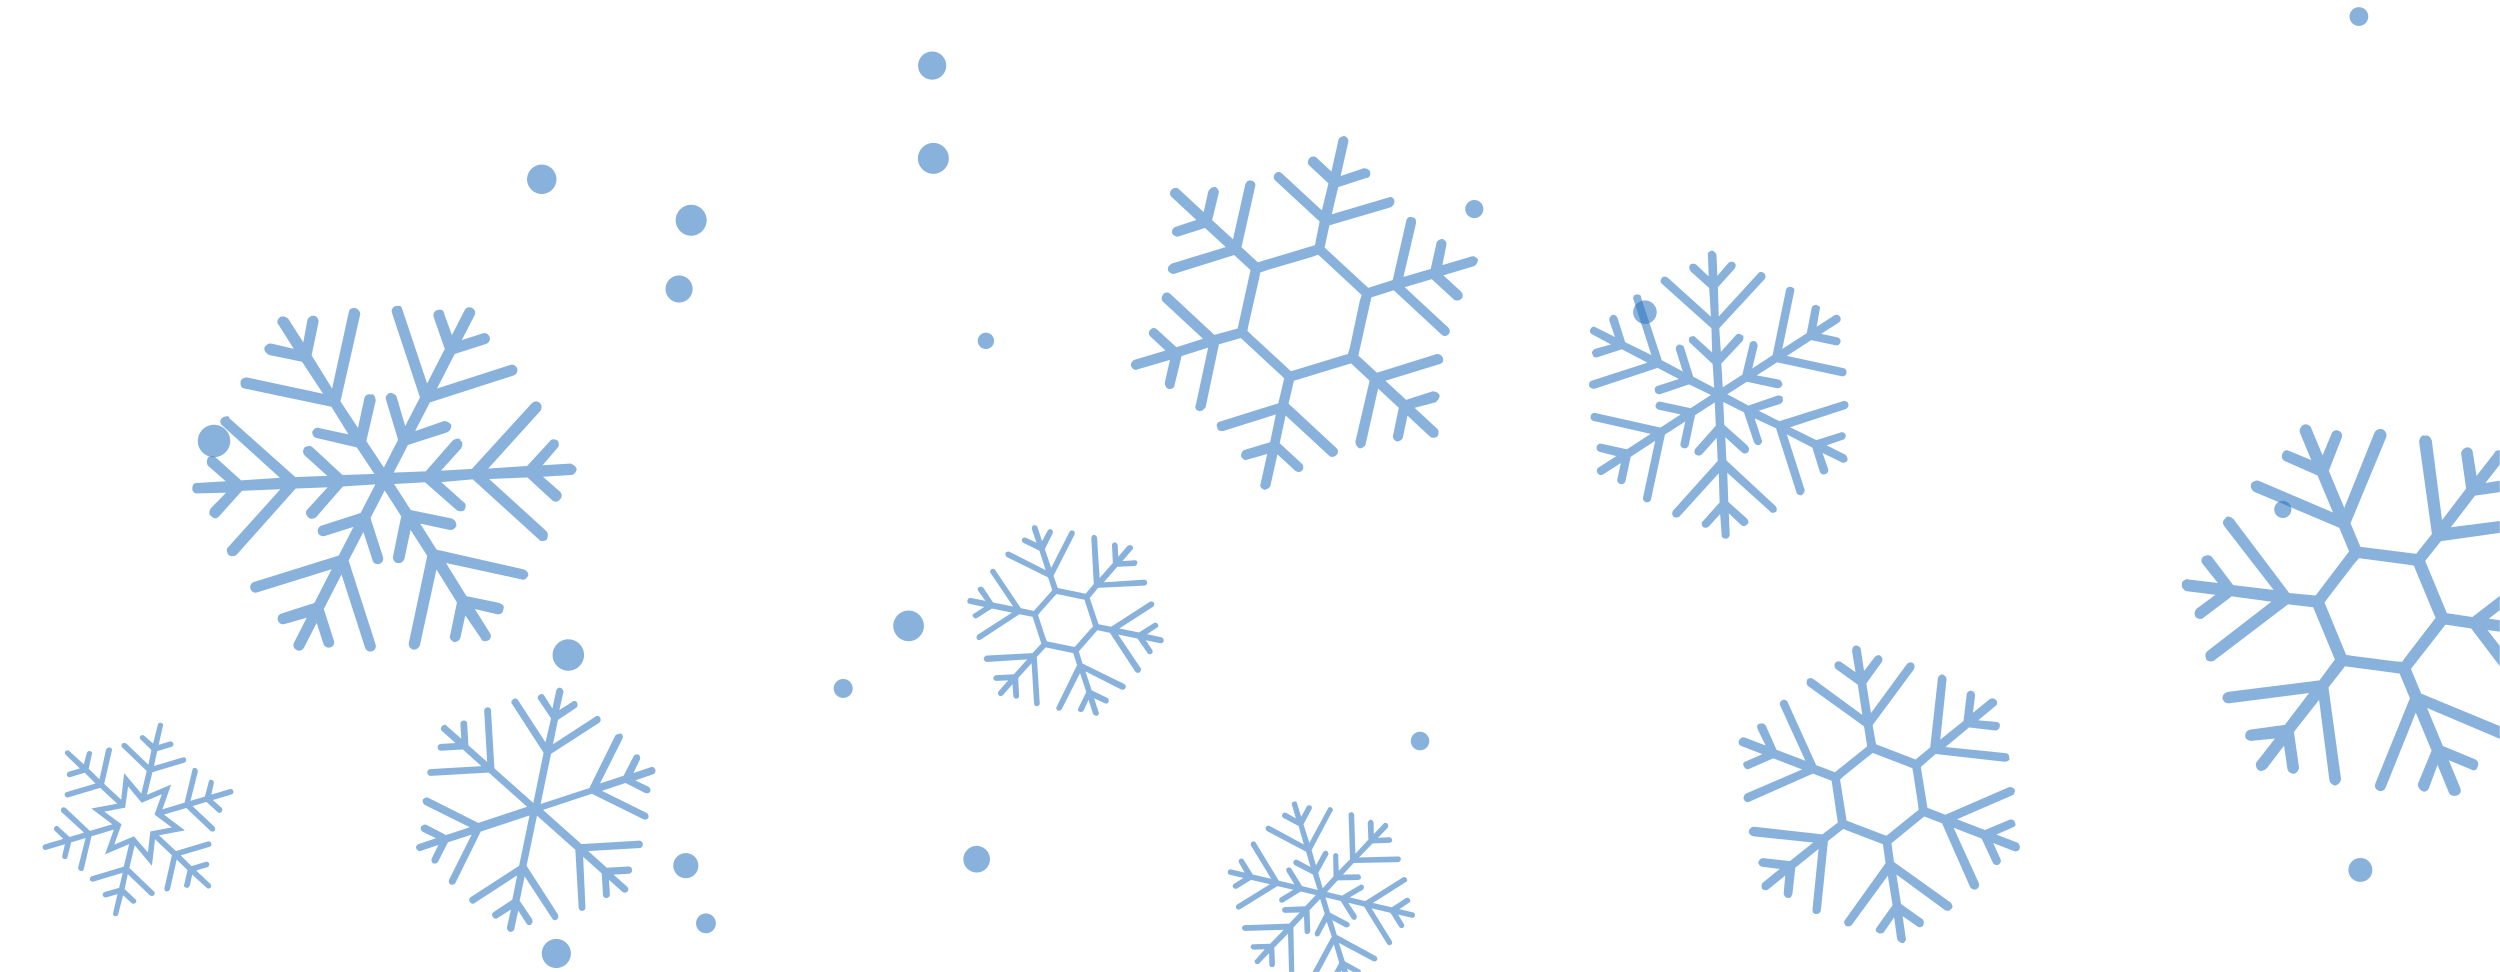 <svg xmlns="http://www.w3.org/2000/svg" version="1.1" xmlns:xlink="http://www.w3.org/1999/xlink" xmlns:svgjs="http://svgjs.dev/svgjs" width="1440" height="560" preserveAspectRatio="none" viewBox="0 0 1440 560"><g mask="url(&quot;#SvgjsMask1006&quot;)" fill="none"><circle r="5.72" cx="406.63" cy="531.85" filter="url(#SvgjsFilter1007)" fill="rgba(51, 121, 194, 0.58)"></circle><circle r="8.915" cx="537.615" cy="91.215" filter="url(#SvgjsFilter1007)" fill="rgba(51, 121, 194, 0.58)"></circle><circle r="5.225" cx="849.205" cy="120.415" filter="url(#SvgjsFilter1007)" fill="rgba(51, 121, 194, 0.58)"></circle><circle r="8.83" cx="523.34" cy="360.5" filter="url(#SvgjsFilter1007)" fill="rgba(51, 121, 194, 0.58)"></circle><circle r="5.415" cx="1358.725" cy="9.525" filter="url(#SvgjsFilter1007)" fill="rgba(51, 121, 194, 0.58)"></circle><circle r="6.805" cx="947.475" cy="179.815" filter="url(#SvgjsFilter1007)" fill="rgba(51, 121, 194, 0.58)"></circle><circle r="8.48" cx="312.05" cy="103.27" filter="url(#SvgjsFilter1007)" fill="rgba(51, 121, 194, 0.58)"></circle><circle r="9.33" cx="123.27" cy="254" filter="url(#SvgjsFilter1007)" fill="rgba(51, 121, 194, 0.58)"></circle><circle r="5.345" cx="817.945" cy="426.825" filter="url(#SvgjsFilter1007)" fill="rgba(51, 121, 194, 0.58)"></circle><circle r="4.72" cx="567.88" cy="196.32" filter="url(#SvgjsFilter1007)" fill="rgba(51, 121, 194, 0.58)"></circle><circle r="7.68" cx="562.56" cy="494.91" filter="url(#SvgjsFilter1007)" fill="rgba(51, 121, 194, 0.58)"></circle><circle r="6.91" cx="1359.57" cy="501.08" filter="url(#SvgjsFilter1007)" fill="rgba(51, 121, 194, 0.58)"></circle><circle r="7.245" cx="395.035" cy="498.615" filter="url(#SvgjsFilter1007)" fill="rgba(51, 121, 194, 0.58)"></circle><circle r="9.065" cx="327.355" cy="377.285" filter="url(#SvgjsFilter1007)" fill="rgba(51, 121, 194, 0.58)"></circle><circle r="5.475" cx="485.685" cy="396.545" filter="url(#SvgjsFilter1007)" fill="rgba(51, 121, 194, 0.58)"></circle><circle r="7.815" cx="391.145" cy="166.455" filter="url(#SvgjsFilter1007)" fill="rgba(51, 121, 194, 0.58)"></circle><circle r="8.925" cx="398.115" cy="126.865" filter="url(#SvgjsFilter1007)" fill="rgba(51, 121, 194, 0.58)"></circle><circle r="4.955" cx="1314.905" cy="293.415" filter="url(#SvgjsFilter1007)" fill="rgba(51, 121, 194, 0.58)"></circle><circle r="8.395" cx="320.445" cy="549.195" filter="url(#SvgjsFilter1007)" fill="rgba(51, 121, 194, 0.58)"></circle><circle r="8.13" cx="536.92" cy="37.78" filter="url(#SvgjsFilter1007)" fill="rgba(51, 121, 194, 0.58)"></circle><path d="M140.9 223.8L190.9 234.3 200.7 250.2 183.9 246.6C182.2 245.7 180.7 247.1 179.8 248.8 179.8 250.3 181 252.3 182.4 252.3L205.5 257.7 215.7 273 197.3 273.6 179.8 257.4C179.8 257.4 179.2 257.1 179.2 257.1 178 256.5 176.3 257.1 175.2 257.9 174.3 259.6 174.3 261.1 175.7 262.5L188.5 274.1 170.1 274.8 132.1 240.9C132.1 240.9 131.9 240 131.9 240 130.7 239.4 129 240 127.8 240.8 126.4 242.2 126.7 244.5 128.4 245.4L161.2 275.2 138.9 276.7 124.2 263.4C124.2 263.4 124.2 263.4 123.6 263.1 122.5 262.5 121 262.5 119.9 263.4 119 265.1 118.7 267.1 120.1 268.5L130 277.2 113.7 278.2C111.7 277.9 110.8 279.6 110.8 281 110.5 283 111.9 284.5 114.2 284.2L130.2 283.8 121.3 292.9C120.4 294.6 120.1 296.6 121.8 297.4 123.2 298.9 124.6 298.9 126.1 297.5L139.4 282.7 161.5 281.8 131.3 315.3C130.2 316.1 130.5 318.4 131.9 319.9 133 320.5 135 320.8 136.5 319.3L170.3 281.4 188.7 280.7 177.1 293.4C175.6 294.9 176.2 296.6 177.6 298 178.5 299.2 180.7 298.9 181.9 298.1L197.5 280.2 216.2 279 207.7 295.5 185.3 302.7C183.6 303.2 182.7 305 183.2 306.7 183.2 308.1 185.5 309.3 187.2 308.7L203.6 303.5 195.1 320 146.3 335.2C144.6 335.7 143.7 337.5 144.3 339.2 144.8 340.9 146.5 341.8 148.2 341.2L191 327.9 181.1 347.3 162.1 353.4C160.4 353.9 159.5 355.7 160.1 357.4 160.6 359.1 162.4 360 164.1 359.4L176.7 355.8 169.4 370.1C168.5 371.8 169.1 373.5 170.8 374.4 172.5 375.3 174.2 374.7 175.1 373L182.4 358.8 186.3 370.8C186.8 372.5 188.5 373.4 190.3 372.9S192.9 370.6 192.3 368.9L186.5 350.8 196.7 330.9 210.3 373.1C210.9 374.8 212.6 375.7 214.3 375.1 216 374.6 216.9 372.9 216.3 371.1L200.8 322.9 209.3 306.4 214.6 322.7C215.1 324.5 216.8 325.3 218.5 324.8 220.3 324.2 221.1 322.5 220.6 320.8L213.4 298.4 221.6 282.5 231.1 297.4 226.3 320.9C226.3 322.3 227.4 324.3 228.9 324.3 230.9 324.6 232 323.8 232.9 322.1L236.5 305.2 246.1 320.2 235.5 370.2C235.2 372.2 236.1 373.4 237.8 374.2 239.8 374.5 241.2 373.1 241.8 372L251.4 328 263.2 347 259.3 365.9C258.5 367.6 259.9 369 261.6 369.9 263 369.9 265 368.8 265.3 366.8L268 354.5 277.1 367.8C277.6 369.5 279.6 369.8 281.6 368.7 282.8 367.8 283.1 365.8 282.2 364.7L273.5 350.8 286.4 353.8C288.4 354.2 289.8 352.7 289.8 351.3 290.7 349.6 289.9 348.4 288.7 347.9 288.1 347.6 288.1 347.6 287.6 347.3L268.7 343.4 256.9 324.3 300.3 333.7C302 334.5 303.5 333.1 304.3 331.4 304.4 330 303.5 328.8 302.4 328.3 301.8 328 301.8 328 301.8 328L251.5 316.6 242 301.6 258.8 305.2C260.8 305.5 262 304.6 262.9 302.9 262.9 301.5 262.3 299.8 261.2 299.2 260.6 298.9 260.6 298.9 260 298.6L236.6 293.8 227 278.8 244.8 277.8 262.7 293.5C264.1 294.9 266.4 294.7 267.5 293.8 268.4 292.1 268.7 290.1 267 289.2L254.2 277.7 272.3 276.1 310.6 310.9C311.4 312 313.7 311.8 314.9 310.9 315.7 309.2 316 307.2 314.6 305.8L281.7 275.9 303.8 275 318 288.1C319.4 289.5 321.7 289.2 322.6 287.5 323.7 286.7 324 284.7 322.6 283.2L312.7 274.6 329 273.6C330.4 273.6 331.9 272.2 332.2 270.2 331.9 269.3 331.1 268.2 329.9 267.6 329.9 267.6 329.4 267.3 328.8 267L312.5 268 321.1 258C322.3 257.2 322 254.9 321.2 253.7 320.6 253.5 320.6 253.5 320.6 253.5 318.9 252.6 317.2 253.1 316.6 254.3L303.6 268.4 281.2 269.9 311.4 236.5C312.2 234.8 312.2 233.3 310.8 231.9 310.8 231.9 310.3 231.6 310.3 231.6 309.1 231 307.7 231 306.2 232.4L271.8 270.1 254 271.1 265.6 258.3C266.5 256.6 266.8 254.6 265.1 253.7 265.4 253.2 264.8 252.9 264.8 252.9 263.7 252.3 262 252.8 260.8 253.7L245.2 271.5 226.8 272.2 235 256.3 257.4 249.1C259.1 248.5 260.3 246.2 259.8 244.5 258.9 243.4 257.2 242.5 255.8 242.5L239.1 248.3 247.6 231.8 295.8 216.3C297.6 215.7 298.4 214 297.9 212.3 297.3 210.6 295.6 209.7 293.9 210.2L251.7 223.8 261.9 203.9 280 198.1C281.7 197.5 282.6 195.8 282 194.1S279.8 191.5 278.1 192L266 195.9 273.3 181.7C274.2 180 273.6 178.3 271.9 177.4 270.2 176.5 268.5 177.1 267.6 178.8L260.3 193 255.8 180.6C255.6 179.8 255.3 178.9 254.7 178.6 254.2 178.3 252.7 178.3 251.9 178.6 250.1 179.1 249.3 180.9 249.8 182.6L256.2 201 246 220.9 231.8 178.4C231.5 177.5 231.3 176.7 230.7 176.4 230.1 176.1 228.7 176.1 227.8 176.3 226.1 176.9 225.2 178.6 225.8 180.3L241.9 228.9 233.4 245.4 228.4 228.4C228.2 227.6 227 227 226.4 226.7 225.9 226.4 225.3 226.1 224.4 226.4 222.7 226.9 221.6 229.2 222.4 230.4L229.3 253.3 221.1 269.3 211 254 216.4 230.9C216.4 229.5 215.8 227.7 214.7 227.1 214.1 226.9 214.1 226.9 213.8 227.4 212.1 226.5 210.1 227.7 209.8 229.7L206.2 246.5 196.1 231.2 207.5 181C207.5 179.6 206.6 178.4 205.5 177.8 204.9 177.5 204.9 177.5 204.9 177.5 202.9 177.2 201.2 177.8 200.9 179.8L191.3 223.8 179.5 204.7 183.4 185.9C183.7 183.9 182.8 182.7 181.7 182.1 181.7 182.1 181.1 181.9 181.1 181.9 179.1 181.5 177.7 183 177.1 184.1L174.7 197.2 165.9 183.4C165.4 183.1 164.8 182.8 164.2 182.5 163.7 182.2 162.2 182.2 161.4 182.5 159.9 183.9 159 185.6 160.5 187.1L169.2 200.9 156.3 197.9C154.3 197.6 152.9 199 152.3 200.2 152 202.2 153.4 203.6 155.1 204.5L174 208.4 186.1 226.8 142.7 217.5C140.7 217.2 138.7 218.3 138.6 219.8 138.3 221.8 138.9 223.5 140.9 223.8Z" fill="rgba(51, 121, 194, 0.58)"></path><path d="M847.6 147.7L830.8 152.7 833.1 141.1C833.5 139.9 832.6 138.4 831 137.6 829.4 137.7 827.9 138.5 827.5 139.7L824.1 154.9 808.4 159.5 815.6 128.7C815.9 126.7 815.1 125.1 813.5 125.2 811.9 124.5 810.3 125.3 810 127.3L802.2 161.3 788.1 165.8 763 142.6 765.7 129.8 801.4 119.3C801.8 118.9 802.2 118.5 802.5 118.1 802.9 117.7 803.3 116.5 803.2 115.7 802.8 113.7 801.2 113 799.6 113.8L767.1 123.4 770.8 107.8 787.3 102.4C787.7 102.8 788.1 102.4 788.5 102 789.2 101.2 789.6 100 789.1 98.8 788.7 97.6 787.1 96.9 785.5 96.9L772.2 101.4 776.6 81.8C777 80.6 776.1 79.1 774.5 78.3 772.9 78.4 771.4 79.2 771 80.4L766.9 98.8 758.3 90.8C757.1 89.7 755.1 90.1 754.4 91 753.2 92.2 752.9 94.2 754.1 95.3L765.2 105.6 761.4 121.2 738.4 99.9C737.2 98.7 735.6 98.8 734.5 100 733.3 101.3 733.4 102.9 734.6 104L760.1 127.6 757.4 141.2 724.5 151.1 715.1 142.4 722.9 107.6C723.6 106 722.4 104.1 720.8 104.1 719.2 103.4 718 104.6 717.3 106.2L710.2 137.8 698.2 126.8 702 111.2C702.4 110 701.1 108 699.9 107.7S696.8 108.6 696 110.2L693.3 122.2 679 108.9C677.7 107.7 675.8 108.2 674.6 109.4 673.9 110.2 673.5 112.2 674.8 113.4L689.1 126.7 677 130.7C675.8 131.2 674.7 132.4 675.2 134.4 675.6 135.5 677.6 136.6 678.8 136.2L694.1 131.3 706 142.3 675 151.8C673.5 152.7 672.3 153.9 672.8 155.8 673.2 157 675.3 158.1 676.4 157.7L710.9 146.9 720.3 155.6 712.9 189.2 699.5 192.9 674.1 169.3C672.9 168.1 671.3 168.2 670.1 169.4 669 170.7 668.7 172.6 669.9 173.8L692.9 195.1 677.6 200 666.5 189.8C665.3 188.6 663.7 188.7 662.6 189.9 661.4 191.1 661.5 192.7 662.7 193.9L671.3 201.9 653.3 207.3C652.2 207.7 651 209.8 651.5 210.9 652.3 212.5 653.6 213.6 655.1 212.8L673.9 207.3 670.9 220.5C670.9 222.1 671.8 223.6 673 224 674.2 224.3 675.3 223.9 676.1 223.1 676.1 223.1 676.5 222.7 676.5 221.9L680.6 205.1 695.9 200.2 688.8 233.3C688 234.9 688.9 236.5 690.9 236.8 691.7 236.8 692.5 236.7 693.2 235.9 693.6 235.5 694 235.1 694.4 234.7L702.1 198.3 714.7 194.7 739.7 217.9 736.3 232.3 703 242.7C701 243.2 700.3 244.8 701.2 246.3 701.2 247.9 702.8 248.6 704.8 248.2L734.9 238.7 731.6 254.7 716.7 259.2C715.5 259.6 714.8 261.3 714.8 262.8 715.7 264.4 716.9 265.5 718.5 264.7L729.9 261.5 726.1 278.7C725.4 280.3 726.6 281.4 728.3 282.2 729 282.1 730.2 281.7 731 280.9 731 280.9 731.4 280.5 731.7 280L735.8 261.7 746.1 271.2C746.9 271.9 748.9 272.3 750 271 751.2 269.8 750.7 267.8 749.9 267.1L737.1 255.3 740.5 239.3 765.6 262.5C766.8 263.7 768.8 263.2 769.9 262S771 259.2 769.7 258L742.2 232.5 745.3 219.3 778.2 209.3 788.9 219.3 780.7 254.4C780.8 256 781.6 257.6 783.2 258.3 784 258.3 785.2 257.8 786 257 786.3 256.6 786.7 256.2 786.7 255.4L793.8 223.8 805.7 234.9 802.4 250.8C802 252 802.9 253.6 804.5 254.3 806.1 254.3 807.6 253.4 808 252.2L810.7 239.4 823.8 251.6C824.6 252.4 827 252.3 827.8 251.5 828.9 250.2 828.8 247.9 828 247.1L814.8 234.9 827 231.7C827.4 231.3 827.8 230.9 828.1 230.5 828.9 229.6 829.3 228.4 829.2 227.6 828.4 226.1 826.8 225.4 825.2 225.4L809.9 230.3 798 219.3 829 209.8C830.9 209.4 831.7 207.7 831.2 206.6 830.7 204.6 829.1 203.9 827.6 203.9L793.1 214.7 782.4 204.8 789.9 171.3 802.8 167.2 830.3 192.7C831.5 193.9 833.1 193.8 834.3 192.6 835.4 191.4 835.3 189.8 834.1 188.6L809.1 165.4 824.7 160.8 837.5 172.6C838.3 173.4 840.7 173.3 841.8 172.1 843 170.9 842.5 168.9 841.7 168.1L831.4 158.6 849.4 153.2C849.8 152.8 849.8 152.8 850.2 152.4 850.9 151.5 851.3 150.3 851.3 149.5 850.4 148 848.8 147.3 847.6 147.7ZM777.5 200.3L776.4 203.9 773.3 204.8 746.7 212.9 743.5 213.8 741.1 211.5 720.9 192.9 718.5 190.6 719.1 187.4 725.3 160.2 725.9 157 729.4 155.7 755.7 148 759.2 146.7 761.7 148.9 781.8 167.6 784.3 169.9 783.2 173.5 777.5 200.3Z" fill="rgba(51, 121, 194, 0.58)"></path><path d="M1275.7 380.2L1317.9 348.1 1332.4 349.8 1344.9 379.9 1336 391.9 1283.3 398.5C1282.7 398.7 1282.7 398.7 1282.1 399 1281 399.5 1280 400.5 1280.2 402.6 1280.9 404.3 1282 405.3 1284 405.1L1330 399.2 1316.1 417.5 1295.8 420.3C1295.8 420.3 1295.2 420.6 1295.2 420.6 1294.1 421.1 1293.1 422.1 1293.3 424.2 1293.2 425.6 1295.1 426.9 1297.1 426.7L1310.4 425.4 1300 438.7C1299 439.8 1299.2 441.8 1300.5 443.3S1304.2 443.9 1305.7 442.5L1315.6 429.5 1317.5 442.5C1317.6 444.5 1319.6 445.8 1321.6 445.7 1322.8 445.2 1324.3 443.9 1324.2 441.8L1321.3 421.6 1335.8 403.1 1341.7 449.1C1341.9 451.1 1343.8 452.4 1345.2 452.5 1347 451.8 1348.5 450.5 1348.4 448.4L1341.2 396 1350.7 383.8 1382.2 388 1388.1 402.2 1368.2 451.3C1367.5 453 1368.3 454.7 1370 455.4S1373.4 455.4 1374.1 453.7L1391.5 410.5 1400.6 432.4 1393 450.8C1392.3 452.4 1393 454.2 1394.9 455.5S1398.4 455.4 1399.1 453.8L1404 440.6 1410.6 456.6C1411.4 458.4 1413.6 458.8 1415.4 458.1 1417.2 457.4 1417.9 455.7 1417.1 453.9L1410.5 437.9 1423.1 443.1C1425 444.4 1426.7 443.7 1427.2 441.4 1427.9 439.7 1427.2 438 1425.5 437.3L1407.1 429.7 1398 407.8 1440.9 426C1442.6 426.7 1444.9 425.8 1445.6 424.1S1445.6 420.6 1443.9 419.9L1394.6 399.5 1388.7 385.3 1408.6 359.8 1423.4 362 1455.4 404.1C1456.7 405.6 1458.7 405.5 1460.5 404.8 1462 403.4 1461.9 401.4 1461.2 399.6L1432.8 362.9 1455.5 366 1467.8 382.3C1469.2 383.9 1471.2 383.7 1473 383 1473.9 381.9 1474.3 379.6 1473 378.1L1465.2 367.5 1481.9 369.6C1483.4 369.7 1484.9 368.3 1485.6 366.7 1485.4 364.6 1484.1 363.1 1482.7 363L1465.9 361 1476.9 352.3C1477.8 351.2 1478.2 348.9 1477.2 348 1476.4 346.2 1475 346.1 1473.2 346.8 1473.2 346.8 1472.6 347.1 1472.6 347.1L1456.3 359.4 1433.5 356.4 1470.3 328C1471.8 326.7 1472.5 325 1471.2 323.5 1469.8 321.9 1468.4 321.8 1467.2 322.3 1466.6 322.6 1466.6 322.6 1466.6 322.6L1424.1 355.4 1409.4 353.2 1396.9 323.1 1406 311.7 1459 304.2C1460.5 304.3 1461.7 302.4 1461.8 301 1461.7 299 1459.8 297.7 1457.8 297.8L1411.7 303.7 1425.6 285.5 1445.9 282.6C1448 282.5 1449.5 281.2 1448.7 279.4 1448.6 277.4 1446.7 276.1 1445.3 276L1431.6 278.2 1442 264.9C1442.7 263.2 1442.6 261.2 1441.3 259.6 1440.4 259.3 1439 259.2 1437.8 259.7 1437.2 259.9 1437.2 259.9 1436.9 260.8L1426.5 274.1 1424.3 260.4C1424.1 258.4 1422.5 257.7 1421 257.6 1420.4 257.9 1420.4 257.9 1419.8 258.1 1418.7 258.6 1417.7 259.7 1417.6 261.1L1420.5 281.4 1406.6 299.6 1400.7 253.6C1399.9 251.8 1398.6 250.3 1396.8 251 1396 250.7 1396 250.7 1395.4 250.9 1394.2 251.4 1393.5 253.1 1393.4 254.5L1400.8 307.6 1391.7 319 1359.6 315 1353.9 301.4 1374.4 252C1375.1 250.3 1374.1 248 1372.4 247.3S1368.4 247.6 1367.7 249.2L1350.3 292.5 1341.4 271.2 1348.8 252.2C1349.5 250.5 1348.8 248.8 1347.1 248.1 1345.4 247.4 1343.7 248.1 1343 249.8L1337.8 262.3 1331.2 246.4C1330.7 245.2 1328.7 243.9 1327 244.6 1325.2 245.4 1324.2 247.9 1324.7 249.1L1331.3 265 1318.7 259.8C1317.9 259.5 1317.1 259.1 1316.5 259.4 1315.3 259.9 1314.9 260.7 1314.6 261.5 1313.9 263.2 1314.6 265 1316.3 265.7L1334.9 273.9 1343.8 295.2 1300.9 276.9C1300 276.6 1299.4 276.8 1298.3 277.3 1297.7 277.6 1297.1 277.8 1296.7 278.6 1296 280.3 1297 282.7 1298.7 283.4L1347.4 304 1353.1 317.6 1333.8 343 1318.6 341.6 1286.4 298.9C1285.3 297.9 1283.6 297.2 1282.5 297.7 1281.9 298 1281.9 298 1282.1 298.5 1280.3 299.3 1279.9 301.5 1281.2 303.1L1309.6 339.8 1286.3 337 1273.9 320.6C1272.9 319.7 1271.4 319.6 1270.3 320.1 1270.3 320.1 1269.7 320.3 1269.7 320.3 1267.9 321.1 1267.4 323.3 1268.8 324.9L1277.5 335.8 1260.7 333.8C1259.8 333.4 1259.2 333.6 1258.7 333.9 1257.5 334.4 1256.5 335.5 1256.8 336.1 1256.3 338.3 1257.7 339.8 1259.3 340.5L1276.1 342.6 1265.5 350.4C1264 351.8 1263.5 354 1264.9 355.6 1265.9 356.5 1268.2 357 1269.1 355.9L1285.5 343.5 1308.3 346.6 1271.5 375C1270 376.3 1270.1 378.3 1270.9 380.1 1271.9 381 1274.2 381.5 1275.7 380.2ZM1349.9 373.7L1340.4 350.6 1338.9 347.1 1341.1 344.1 1356 324.7 1358.8 321.5 1362.5 322 1386.7 325.2 1390.4 325.8 1391.8 329.3 1401.4 352.4 1402.9 355.9 1400.6 358.9 1385.8 378.2 1383.6 381.2 1379.3 380.9 1355.1 377.8 1351.4 377.2 1349.9 373.7Z" fill="rgba(51, 121, 194, 0.58)"></path><path d="M354.2 424.1L339.5 453.9 311.4 463.1 317.4 434.2 345.3 416.2C345.3 416.2 345.6 415.9 345.6 415.9 346.1 415.3 346 414.1 345.7 413.3 345.1 412.2 343.6 412 342.8 412.9L318.5 428.7 321.4 414.7 332 407.6C332 407.6 332.3 407.3 332.3 407.3 332.8 406.7 332.8 405.5 332.4 404.7 331.8 403.6 330.4 403.4 329.6 404.3L322.2 409 324.5 398.7C324.7 397.8 323.8 396.4 322.9 396.2 321.7 395.7 320.7 396.9 320.4 397.7L318.2 408.1 313.5 400.7C312.9 399.6 311.5 399.4 310.7 400.3 309.6 400.9 309.4 402.4 310.3 403.2L317.4 413.8 314.2 427.6 298.4 403.3C297.7 402.2 296.3 402 295.5 402.9 294.4 403.5 294.2 404.9 295.1 405.7L313.1 433.6 307.2 462.5 284.8 442.6 282.8 409.3C282.8 408.1 281.9 407.3 280.8 407.4 279.6 407.5 278.8 408.4 278.9 409.5L280.6 438.9 269.8 429.3 269.1 416.8C269.1 415.7 268.2 414.9 267 415 265.9 415.1 265.1 415.9 265.2 417.1L265.7 425.5 257.3 418.1C256.7 417 255.3 417.4 254.5 418.3 253.7 419.2 253.7 420.3 254.6 421.1L262.4 428 253.9 428.5C252.8 428.6 252 429.4 252.1 430.6S253 432.5 254.2 432.4L266.6 431.7 277.3 441.3 248 443C246.8 443.1 246 444 246.1 445.1 246.2 446.2 247.1 447 248.2 446.9L281.5 445 303.6 464.7 275.5 474 246.6 459.5C245.5 459 244.4 459.6 243.6 460.5 243.1 461.7 243.7 462.8 244.6 463.6L270.6 476.5 256.9 481 245.6 475.1C244.4 474.6 243.3 475.3 242.5 476.2 242 477.3 242.6 478.4 243.2 479L251.1 482.8 241.1 486.2C240.3 486.5 239.2 487.7 239.8 488.8 240.5 489.9 241.4 490.7 242.4 490.1L252.5 486.7 248.7 494.5C248.2 495.7 248.8 496.8 249.4 497.3 250.2 497.5 251.4 497.5 251.9 496.9 251.9 496.9 252.2 496.6 252.2 496.6L258 485.2 271.7 480.7 258.7 506.7C258.2 507.9 258.8 508.9 259.4 509.5 260.3 509.7 261.4 509.6 262 509.1 262 509.1 262.2 508.8 262.2 508.8L276.9 479 305 469.7 299 498.7 271.2 516.7C270.1 517.4 269.9 518.8 270.8 519.6 271.4 520.7 272.8 520.9 273.6 520L297.9 504.2 295.1 518.2 284.4 525.3C283.3 526 283.1 527.4 284 528.2 284.6 529.3 286.1 529.5 286.9 528.6L294.3 523.9 292 534.2C291.8 535.1 292.7 536.5 293.6 536.7 294.4 536.9 295.3 536.6 295.8 536 296.1 535.7 296.3 535.4 296.3 534.8L298.5 524.5 303.2 531.9C303.8 533 305.3 533.2 306.1 532.3 306.1 532.3 306.3 532 306.3 532 306.9 531.4 306.8 530.3 306.5 529.4L299.3 518.8 302.2 504.8 318.1 529.1C318.7 530.2 320.1 530.4 320.9 529.5 320.9 529.5 321.2 529.2 321.2 529.2 321.7 528.6 321.7 527.4 321.3 526.6L303.3 498.7 309.3 469.8 331.4 489.5 333.3 522.8C333.4 523.9 334.2 524.7 335.4 524.7 336.5 524.6 337.3 523.7 337.2 522.6L335.9 493.5 346.6 503.1 347.3 515.5C347.4 516.6 348.3 517.4 349.4 517.3S351.3 516.4 351.3 515.3L350.8 506.8 358.5 513.7C359.4 514.5 360.6 514.4 361.4 513.5 362.2 512.6 362.1 511.5 361.2 510.7L353.4 503.8 361.9 503.3C362.5 503.3 363 503.2 363.6 502.6S364.1 501.5 364 500.9C364 499.8 363.1 499 362 499.1L349.5 499.8 338.8 490.2 368.1 488.5C368.7 488.5 369.3 488.4 369.8 487.8 370.1 487.5 370.3 486.7 370.3 486.1 370.2 485 369.3 484.2 368.2 484.2L334.9 486.2 312.8 466.5 340.9 457.2 370.6 471.9C371.5 472.2 372.6 472.1 373.1 471.5 373.1 471.5 373.4 471.2 373.4 471.2 373.9 470 373.3 468.9 372.7 468.4L346.7 455.5 360.3 451 371.7 456.8C372.6 457.1 373.7 457 374.2 456.4 374.2 456.4 374.5 456.1 374.5 456.1 375 455 374.4 453.9 373.8 453.3L365.9 449.5 375.9 446.1C376.2 445.8 376.7 445.8 377 445.5 377.5 444.9 377.8 444 377.4 443.2 376.8 442.1 375.9 441.3 374.8 441.9L364.8 445.3 368.6 437.5C369.1 436.3 368.5 435.2 367.9 434.7 366.7 434.2 365.6 434.8 365.1 435.4L359.2 446.8 345.6 451.3 358.6 425.3C359.1 424.1 358.4 423 357.8 422.5 356.1 422.6 354.7 423 354.2 424.1Z" fill="rgba(51, 121, 194, 0.58)"></path><path d="M957.3 163.5L985.8 189.1 986.2 203 976.7 194.4C975.9 193.2 974.4 193.5 973.2 194.3 972.7 195.3 972.6 197 973.5 197.5L986.5 209.7 987.4 223.4 975.3 217 969.9 199.9C969.9 199.9 969.7 199.5 969.7 199.5 969.1 198.7 967.8 198.4 966.7 198.5 965.5 199.3 965 200.2 965.4 201.7L969.3 214 957.2 207.5 945.2 171.3C945.2 171.3 945.3 170.6 945.3 170.6 944.8 169.8 943.5 169.5 942.4 169.6 940.9 170 940.3 171.6 941 172.8L951.2 204.5 936.1 197.1 931.6 182.9C931.6 182.9 931.6 182.9 931.3 182.5 930.8 181.7 929.9 181.2 928.8 181.3 927.6 182.1 926.6 183.2 927 184.7L930.2 194.1 919.2 188.6C918 187.6 916.8 188.4 916.3 189.3 915.3 190.5 915.7 192 917.3 192.7L927.9 198.4 918.6 201C917.4 201.7 916.5 202.9 917.3 204.1 917.6 205.6 918.6 206.2 920 205.8L934.2 201.2 948.9 208.9 916.8 219.3C915.7 219.4 915 221 915.4 222.5 915.9 223.3 917.1 224.2 918.6 223.9L954.8 211.9 967 218.3 954.7 222.3C953.2 222.7 952.9 224 953.3 225.5 953.4 226.5 955 227.2 956.1 227.1L972.9 221.4 985.5 227.5 973.8 235.1 956.5 231.4C955.2 231.1 954 231.9 953.7 233.2 953.2 234.1 954.2 235.7 955.5 236L968.1 238.7 956.4 246.3 919 237.9C917.7 237.6 916.5 238.3 916.2 239.7 915.9 241 916.7 242.2 918 242.5L950.8 249.9 937.1 258.8 922.5 255.6C921.2 255.3 919.9 256.1 919.7 257.4 919.4 258.8 920.2 260 921.5 260.3L931 262.7 920.9 269.2C919.7 270 919.4 271.3 920.2 272.5 921 273.7 922.3 274 923.5 273.2L933.6 266.7 931.6 276C931.3 277.3 932.1 278.5 933.4 278.8S936 278.3 936.3 277L939.3 263.1 953.4 253.9 946.4 286.5C946.1 287.8 946.9 289 948.2 289.3 949.5 289.6 950.7 288.8 951 287.5L959 250.3 970.7 242.8 968 255.4C967.7 256.7 968.5 257.9 969.8 258.2 971.2 258.5 972.4 257.7 972.7 256.4L976.4 239.1 987.7 231.8 988.3 245.2 976.4 258.6C975.8 259.5 975.8 261.2 976.7 261.8 977.9 262.7 979 262.6 980.2 261.8L988.8 252.2 989.4 265.5 963.8 294C962.9 295.2 963 296.3 963.8 297.5 965 298.5 966.4 298.1 967.3 297.6L990 272.6 990.5 289.4 980.9 300.2C979.7 300.9 980.1 302.4 980.9 303.6 981.8 304.2 983.5 304.2 984.5 303L990.8 296.1 991.7 308C991.4 309.4 992.6 310.3 994.4 310.3 995.4 310.2 996.4 309 996.3 308L995.8 295.7 1003 302.5C1004.2 303.4 1005.6 303.1 1006.2 302.1 1007.4 301.4 1007.3 300.3 1006.8 299.5 1006.5 299.1 1006.5 299.1 1006.2 298.7L995.5 289.1 994.9 272.3 1019.6 294.6C1020.4 295.8 1021.9 295.5 1023.1 294.7 1023.6 293.7 1023.5 292.7 1023 291.9 1022.7 291.5 1022.7 291.5 1022.7 291.5L994.4 265.2 993.8 251.9 1003.4 260.6C1004.5 261.5 1005.6 261.4 1006.8 260.6 1007.4 259.7 1007.7 258.4 1007.1 257.6 1006.9 257.1 1006.9 257.1 1006.6 256.7L993.2 244.8 992.6 231.5 1004.5 237.5 1010.2 254.4C1010.6 255.9 1012.2 256.6 1013.3 256.4 1014.5 255.7 1015.4 254.5 1014.7 253.3L1010.7 241 1023 246.7 1034.8 283.7C1034.9 284.7 1036.5 285.4 1037.6 285.3 1038.8 284.5 1039.8 283.3 1039.4 281.9L1029.2 250.2 1043.9 257.8 1048.2 271.6C1048.6 273.1 1050.2 273.8 1051.4 273 1052.4 272.9 1053.4 271.7 1053 270.2L1049.8 260.9 1060.8 266.3C1061.7 266.9 1063.2 266.5 1064.1 265.3 1064.3 264.7 1064.2 263.6 1063.6 262.8 1063.6 262.8 1063.4 262.4 1063.1 262L1052.1 256.5 1061.5 253.3C1062.6 253.2 1063.3 251.6 1063.2 250.5 1062.9 250.1 1062.9 250.1 1062.9 250.1 1062.1 248.9 1060.8 248.6 1060 249.2L1046.2 253.5 1031.1 246.1 1063.2 235.6C1064.5 234.8 1065 233.9 1064.6 232.5 1064.6 232.5 1064.4 232 1064.4 232 1063.8 231.2 1062.9 230.7 1061.5 231.1L1024.9 242.6 1013 236.6 1025.3 232.7C1026.6 231.9 1027.5 230.7 1026.7 229.5 1027.1 229.2 1026.9 228.8 1026.9 228.8 1026.3 228 1025 227.7 1024 227.8L1007.1 233.6 994.9 227.1 1006.2 219.9 1023.5 223.6C1024.8 223.9 1026.4 222.8 1026.7 221.5 1026.6 220.4 1025.8 219.2 1024.9 218.7L1011.9 216.2 1023.6 208.7 1060.7 216.7C1062.1 217 1063.3 216.2 1063.6 214.9 1063.8 213.5 1063.1 212.3 1061.7 212L1029.2 205 1043.3 195.9 1057.3 198.9C1058.6 199.2 1059.8 198.4 1060.1 197.1S1059.6 194.6 1058.3 194.3L1049 192.3 1059.1 185.8C1060.3 185 1060.6 183.7 1059.8 182.4 1059 181.2 1057.7 181 1056.5 181.7L1046.4 188.2 1048.1 178.5C1048.3 177.9 1048.4 177.2 1048.2 176.8 1047.9 176.4 1047 175.9 1046.3 175.7 1045 175.4 1043.8 176.2 1043.5 177.5L1040.7 191.9 1026.6 201 1033.4 168.1C1033.5 167.4 1033.7 166.7 1033.4 166.3 1033.1 165.9 1032.2 165.4 1031.6 165.2 1030.2 165 1029 165.7 1028.7 167.1L1021 204.6 1009.3 212.2 1012.4 199.3C1012.5 198.6 1012 197.8 1011.8 197.4 1011.5 197 1011.2 196.6 1010.6 196.5 1009.3 196.2 1007.6 197.2 1007.8 198.3L1003.6 215.8 992.3 223.1 991.5 209.4 1003.7 196.4C1004.2 195.5 1004.5 194.1 1004 193.3 1003.7 192.9 1003.7 192.9 1003.3 193.2 1002.5 192 1000.8 191.9 999.8 193.1L991.2 202.7 990.3 189 1016.6 160.6C1017.1 159.7 1017 158.6 1016.5 157.8 1016.2 157.4 1016.2 157.4 1016.2 157.4 1015 156.5 1013.7 156.2 1012.8 157.4L990 182.3 989.5 165.5 999.1 154.8C1000 153.6 999.9 152.5 999.4 151.7 999.4 151.7 999.1 151.3 999.1 151.3 998 150.4 996.5 150.7 995.7 151.3L989.2 158.9 988.7 146.6C988.4 146.2 988.2 145.8 987.9 145.4 987.7 145 986.7 144.5 986.1 144.3 984.6 144.7 983.4 145.5 983.8 147L984.2 159.2 977 152.4C975.8 151.5 974.4 151.9 973.6 152.4 972.6 153.6 973 155.1 973.8 156.3L984.5 165.9 985.5 182.4 960.8 160.1C959.6 159.1 957.9 159.1 957.3 160 956.4 161.2 956.1 162.5 957.3 163.5Z" fill="rgba(51, 121, 194, 0.58)"></path><path d="M1116.2 391L1111.8 430.5 1103.4 437.5 1080.6 428.7 1078.6 417.7 1102.3 385.7C1102.5 385.2 1102.5 385.2 1102.6 384.8 1103 383.9 1102.9 382.8 1101.7 381.8 1100.4 381.3 1099.3 381.4 1098.3 382.6L1077.7 410.7 1075 393.7 1084 381.2C1084 381.2 1084.1 380.7 1084.1 380.7 1084.5 379.8 1084.4 378.8 1083.2 377.8 1082.5 377 1080.8 377.4 1079.8 378.5L1073.7 386.5 1071.8 373.9C1071.7 372.9 1070.6 371.9 1069.1 371.8S1066.8 373.5 1066.8 375.1L1068.8 387.2 1060.7 381.5C1059.5 380.5 1057.8 380.9 1056.9 382 1056.5 382.9 1056.5 384.5 1057.6 385.4L1070.1 394.4 1072.7 411.8 1044.6 391.2C1043.4 390.2 1041.7 390.6 1041 391.3 1040.4 392.7 1040.4 394.2 1041.5 395.2L1073.7 418.4 1075.5 429.9 1056.9 444.8 1046.1 440.7 1029.7 404.5C1029.2 403.3 1027.8 402.7 1026.6 403.3S1024.8 405.2 1025.4 406.4L1039.9 438.2 1023.3 431.9 1017.2 418.2C1016.7 417 1015.3 416.4 1013.6 416.8S1011.9 418.7 1012.4 420L1017 429.4 1004.9 424.8C1003.6 424.3 1002.2 425.3 1001.6 426.6 1001.1 427.9 1001.7 429.2 1003 429.7L1015.1 434.4 1005.8 438.5C1004.1 438.9 1003.6 440.2 1004.6 441.6 1005.1 442.9 1006.5 443.4 1007.7 442.8L1021.4 436.8 1038 443.2 1005.9 457C1004.6 457.6 1003.9 459.4 1004.5 460.6S1006.4 462.4 1007.6 461.8L1044.2 445.6 1055 449.7 1058.6 473.8 1049.7 480.6 1010.3 476.2C1008.8 476.2 1007.8 477.3 1007.3 478.7 1007.2 480.2 1008.4 481.2 1009.7 481.7L1044.4 485.3 1031 496 1015.7 494.3C1014.2 494.2 1013.2 495.4 1012.7 496.7 1012.8 497.8 1013.8 499.2 1015.3 499.3L1025.1 500.5 1015.3 508.5C1014.5 509.2 1014.5 510.8 1015 512 1016.2 513 1017.7 513 1018.5 512.3L1028.3 504.3 1027.4 514.7C1027.5 515.8 1028.5 517.2 1029.5 517.1 1030.9 517.6 1031.7 516.9 1032.2 515.5 1032.2 515.5 1032.4 515.1 1032.4 515.1L1034.1 499.8 1047.5 489 1044 523.7C1043.9 525.2 1044.4 526.4 1046 526.5 1047.5 526.6 1048.3 525.8 1048.6 525 1048.8 524.5 1048.8 524.5 1048.8 524.5L1052.9 484.4 1061.7 477.5 1084.6 486.3 1086.1 497.2 1062.7 529.9C1061.9 530.6 1062.3 532.3 1063 533.1 1064.1 534 1065.8 533.7 1066.8 532.5L1087.4 504.4 1090.1 521.4 1081.2 533.9C1080.2 535.1 1080.1 536.6 1081.5 537.1 1082.6 538.1 1084.3 537.7 1085.1 537L1091 528.4 1092.8 541C1093.4 542.2 1094.6 543.2 1096.1 543.3 1096.7 543 1097.5 542.3 1097.8 541.4 1098 540.9 1098 540.9 1097.7 540.3L1095.9 527.7 1104.4 533.6C1105.6 534.6 1106.8 534 1107.6 533.3 1107.8 532.9 1107.8 532.9 1108 532.4 1108.3 531.5 1108.2 530.4 1107.5 529.6L1095 520.7 1092.3 503.7 1120.4 524.3C1121.7 524.8 1123.2 524.9 1123.7 523.6 1124.4 523.3 1124.4 523.3 1124.5 522.8 1124.9 521.9 1124.3 520.7 1123.6 519.9L1090.9 496.5 1089.5 485.7 1108.3 470.3 1118.6 474.2 1134.8 510.9C1135.4 512.1 1137.2 512.8 1138.4 512.2S1140.3 509.9 1139.8 508.7L1125.3 476.8 1141.4 483 1147.9 496.9C1148.5 498.1 1149.8 498.6 1151 498.1 1152.3 497.5 1152.8 496.2 1152.3 494.9L1148.1 485.6 1160.2 490.3C1161.1 490.6 1162.8 490.3 1163.3 488.9 1163.8 487.6 1163 485.7 1162.1 485.4L1150 480.7 1159.3 476.6C1160 476.3 1160.6 476 1160.8 475.6 1161.1 474.7 1160.8 474.1 1160.5 473.4 1160 472.2 1158.7 471.7 1157.4 472.2L1143.3 478.1 1127.2 471.9 1159.3 458C1159.9 457.8 1160.1 457.3 1160.4 456.4 1160.6 456 1160.8 455.5 1160.5 454.9 1159.9 453.7 1158.1 453 1156.9 453.5L1120.5 469.3 1110.2 465.3 1106.4 441.8 1114.9 434.3 1154.9 438.8C1155.9 438.7 1157.2 438.2 1157.5 437.3 1157.7 436.8 1157.7 436.8 1157.2 436.7 1157.7 435.3 1156.7 433.9 1155.2 433.8L1120.6 430.3 1134.2 419 1149.5 420.8C1150.5 420.7 1151.3 420 1151.7 419.1 1151.7 419.1 1151.8 418.6 1151.8 418.6 1152.4 417.3 1151.4 415.9 1149.8 415.8L1139.4 414.9 1149.2 406.8C1149.8 406.5 1150 406.1 1150.2 405.7 1150.5 404.8 1150.4 403.7 1149.9 403.5 1148.9 402.1 1147.4 402 1146.2 402.6L1136.4 410.6 1137.6 400.8C1137.7 399.3 1136.7 397.9 1135.2 397.8 1134.1 397.9 1132.7 398.9 1132.8 400L1131 415.3 1117.6 426 1121.2 391.4C1121.3 389.9 1120.1 388.9 1118.7 388.4 1117.7 388.5 1116.3 389.5 1116.2 391ZM1081.3 434.7L1098.8 441.4 1101.5 442.5 1102 445.2 1104.8 463.3 1105.1 466.5 1102.9 468.2 1088.7 479.7 1086.5 481.4 1083.8 480.4 1066.3 473.7 1063.6 472.6 1063.2 469.9 1060.3 451.8 1059.9 449 1062.2 446.9 1076.5 435.4 1078.7 433.7 1081.3 434.7Z" fill="rgba(51, 121, 194, 0.58)"></path><path d="M90.9 417.5L88.2 428.3 83.1 423.8C82.7 423.3 81.6 423.3 80.8 423.9 80.4 424.7 80.4 425.7 81.2 426.1L87.2 432 85.5 440.5 72.8 428.3C72 427.8 71 427.8 70.5 428.3 69.7 429.2 69.7 430.2 70.5 430.6L84.5 444.1 81.4 457.1 71.5 445.3 69.8 460.6 60 451.5 64.4 432.5C64.7 432.4 64.6 432.1 64.5 431.7 64.3 431.1 63.8 430.6 63.1 430.5 62.4 430.4 61.6 430.9 61.1 431.7L57.3 448.9 51.1 442.8 52.9 434.5C53.2 434.1 53.1 433.8 53 433.5 52.9 433.2 52.4 432.7 51.7 432.6 51 432.4 50.2 433 50 433.7L48.3 440.3 40 432.7C39.5 431.9 38.5 432.2 37.7 432.7 37.2 433.2 37.2 434.2 38.1 435L46 442.6 39.6 444.5C38.7 444.8 38.3 445.9 38.5 446.5 38.8 447.4 39.6 447.9 40.5 447.6L48.8 445.1 55 451.3 38.4 456.2C37.5 456.5 37.1 457.3 37.3 458.2 37.5 458.8 38.4 459.6 39.3 459.3L57.7 453.8 67.5 462.9 52.6 465.7 64.7 474.8 51.8 478.6 37.8 465.4C36.9 464.7 36 465 35.5 465.5 35 466 34.9 467 35.5 467.8L48.4 479.6 40.1 482.1 33.7 476.3C33.1 475.5 32.1 475.5 31.4 476.4 30.9 476.9 30.8 477.9 31.7 478.6L36.4 483.2 25.7 486.4C24.8 486.7 24.4 487.5 24.6 488.4S25.7 489.8 26.6 489.5L37.4 486.3 35.9 492.7C35.6 493.8 36.2 494.6 36.9 494.8 38 495.1 38.8 494.5 38.9 493.5L41 485.2 49.3 482.7 45 499.7C45 500.7 45.6 501.5 46.3 501.6 47.4 502 48.2 501.4 48.3 500.4L52.7 481.7 65.6 477.8 60.5 492.1 74.4 486.2 71.3 499.2 52.9 504.7C52 505 51.6 506.1 51.8 506.7 52.1 507.6 52.9 508 53.8 507.8L70.7 502.7 68.6 511.4 60.3 513.8C59.4 514.1 58.9 514.9 59.2 515.8 59.4 516.4 60.3 517.2 61.2 516.9L67.7 515 65.2 525.7C64.9 526.8 65.4 527.7 66.4 527.7 67.1 527.8 68.1 527.5 68.1 526.5L70.9 515.7 75.9 520.2C76.4 520.7 77.4 520.7 77.9 520.2 78.4 519.8 78.6 519.1 78.5 518.7 78.4 518.4 78.3 518.1 77.9 517.9L71.8 512.1 73.6 503.5 86.3 515.7C87.1 516.2 88.1 516.2 88.6 515.7 89.1 515.2 89.2 514.5 89 513.9 89 513.6 89 513.6 88.6 513.4L74.5 499.9 77.6 486.9 87.5 498.7 89.3 483.4 99 492.6 94.7 511.6C94.6 512.3 94.8 513.2 95.9 513.5 96.6 513.6 97.5 513.1 97.9 512.3L101.8 495.1 108 501.2 106.1 509.5C105.7 510.3 106.2 511.1 107.3 511.4 108.1 511.6 108.9 511 109.3 510.2L110.7 503.8 119 511.3C119.6 512.1 120.5 511.9 121.3 511.3 121.5 510.9 121.7 510.2 121.6 509.9 121.5 509.6 121.4 509.3 121 509L113 501.4 119.5 499.5C120.4 499.2 120.7 498.1 120.5 497.5L120.5 497.5C120.3 496.6 119.5 496.1 118.5 496.4L110.3 498.9 104.1 492.7 120.6 487.8C121.6 487.5 122 486.7 121.7 485.8S120.6 484.4 119.7 484.7L101.3 490.2 91.6 481.1 106.5 478.3 94.4 469.2 107.3 465.4 121.2 478.6C122.1 479.3 123 479 123.6 478.5 124.1 478.1 124.1 477 123.5 476.2L110.9 464.3 118.9 461.9 125.3 467.7C125.9 468.5 126.9 468.5 127.6 467.6 128.2 467.1 128.2 466.1 127.6 465.3L122.6 460.8 133.3 457.6C134.2 457.3 134.7 456.5 134.4 455.6S133.3 454.2 132.4 454.5L121.7 457.7 123.1 451.3C123.3 450.9 123.2 450.6 123.1 450.3 122.9 449.7 122.5 449.5 122.1 449.2 121 448.9 120.2 449.5 120.2 450.5L118 458.8 109.7 461.3 114 444.3C113.9 444 113.8 443.7 113.7 443.4 113.5 442.8 113.1 442.6 112.7 442.4 111.6 442 110.8 442.6 110.8 443.6L106.3 462.3 93.5 466.2 98.6 451.9 84.6 457.8 87.8 444.8 106.2 439.3C107.1 439 107.4 437.9 107.2 437.3 107 436.4 106.2 436 105.2 436.3L88.7 441.2 90.5 432.7 98.7 430.2C99.7 429.9 100.1 429.1 99.8 428.2S98.7 426.8 97.8 427.1L91.4 429 93.8 418.3C94.1 417.9 94 417.6 93.9 417.3 93.8 417 93.3 416.4 92.6 416.3 91.9 416.2 91 416.5 90.9 417.5ZM93.2 457.5L89 469.2 98.9 476.6 86.6 478.9 85.2 491 77.1 481.7 65.8 486.5 70 474.8 60.1 467.5 72.1 465.2 73.8 453 81.6 462.4 93.2 457.5Z" fill="rgba(51, 121, 194, 0.58)"></path><path d="M776.8 469.4L777.6 494.9 771.1 501.6 770.8 493C771.1 492.1 770.2 491.5 769.3 491.3 768.6 491.5 767.7 492.3 767.9 493L768.1 504.8 761.9 511.6 759.3 502.8 765.1 492.3C765.1 492.3 765.2 492 765.2 492 765.3 491.4 764.8 490.6 764.3 490.1 763.4 489.9 762.7 490.1 762.1 490.9L758 498.5 755.5 489.7 767.4 467.2C767.4 467.2 767.8 467 767.8 467 767.9 466.3 767.5 465.6 766.9 465.1 766.1 464.6 765 465 764.8 465.9L754.2 485.5 750.8 474.8 755.5 466C755.5 466 755.5 466 755.6 465.7 755.7 465.1 755.6 464.4 755 463.9 754.1 463.7 753.1 463.8 752.6 464.7L749.5 470.5 747.1 462.7C747 461.7 746.1 461.5 745.4 461.7 744.4 461.8 743.8 462.6 744.2 463.7L746.4 471.4 740.9 468.2C739.9 467.9 738.9 468 738.7 469 738.2 469.8 738.3 470.5 739.2 471.1L748 475.8 751 486.4 731.2 475.7C730.6 475.3 729.6 475.7 729 476.5 728.9 477.2 729 478.2 729.8 478.7L752.3 490.6 754.9 499.4 747.3 495.3C746.4 494.8 745.7 495.3 745.1 496.1 744.7 496.7 745.1 497.8 745.6 498.2L756.2 503.7 759 512.6 750 510.4 743.8 500.4C743.3 499.6 742.4 499.4 741.6 499.9 740.9 500.1 740.6 501.3 741.1 502.1L745.6 509.4 736.6 507.3 723.3 485.4C722.8 484.6 721.9 484.4 721.1 484.9 720.4 485.3 720.2 486.3 720.6 487.1L732.2 506.2 721.6 503.7 716.4 495.3C715.9 494.5 715 494.3 714.2 494.7 713.4 495.2 713.2 496.2 713.7 496.9L716.9 502.6 709.2 500.8C708.2 500.6 707.5 501 707.2 502 707 502.9 707.5 503.7 708.4 503.9L716.2 505.7 710.8 509.1C710.1 509.5 709.8 510.5 710.3 511.2S711.7 512.2 712.5 511.8L720.6 506.8 731.5 509.3 712.6 521C711.8 521.5 711.6 522.4 712.1 523.2 712.6 523.9 713.5 524.2 714.3 523.7L735.8 510.4 744.9 512.5 737.5 517C736.8 517.5 736.6 518.4 737 519.2 737.5 520 738.4 520.2 739.2 519.7L749.2 513.5 757.9 515.6 751.8 522 739.9 522.5C739.2 522.7 738.3 523.5 738.5 524.2 738.6 525.2 739.1 525.6 740.1 525.8L748.7 525.6 742.6 532 717 532.9C716 533 715.6 533.5 715.3 534.5 715.4 535.5 716.3 536 716.9 536.2L739.4 535.6 731.6 543.6 722 543.9C721 543.7 720.5 544.6 720.3 545.5 720.5 546.2 721.2 547 722.3 547L728.5 546.8 723.2 552.8C722.4 553.2 722.5 554.2 723.3 555.1 723.8 555.5 724.8 555.5 725.3 554.9L731 549 731.1 555.6C731.1 556.6 732 557.1 732.7 557 733.6 557.2 734.1 556.7 734.2 556 734.3 555.7 734.3 555.7 734.4 555.4L734 545.8 741.9 537.8 742.5 560C742.3 560.9 743.2 561.4 744.1 561.7 744.8 561.5 745.3 560.9 745.4 560.3 745.5 560 745.5 560 745.5 560L745 534.2 751.1 527.8 751.4 536.4C751.5 537.4 752 537.9 753 538.1 753.7 537.9 754.4 537.5 754.6 536.8 754.6 536.5 754.6 536.5 754.7 536.2L754.3 524.3 760.4 517.8 763 526.3 757.5 536.9C757 537.7 757.4 538.8 757.9 539.3 758.9 539.5 759.9 539.4 760.1 538.5L764.2 530.9 767.1 539.5 754.8 562.2C754.4 562.8 754.8 563.8 755.3 564.3 756.2 564.5 757.3 564.4 757.8 563.6L768.3 544 771.4 554.6 766.8 563.1C766.2 563.9 766.7 565 767.6 565.2 768.1 565.7 769.1 565.6 769.7 564.7L772.7 558.9 775.1 566.7C775.3 567.4 776.2 567.9 777.2 567.8 777.6 567.6 778 567 778.2 566.4 778.2 566.4 778.2 566.1 778.3 565.8L775.9 558 781.7 561C782.3 561.5 783.4 561.1 783.8 560.5 783.9 560.2 783.9 560.2 783.9 560.2 784.1 559.3 783.6 558.5 783 558.4L774.6 553.7 771.2 543.1 791 553.7C792 553.9 792.7 553.7 793.2 552.9 793.2 552.9 793.3 552.6 793.3 552.6 793.4 551.9 793.3 551.2 792.4 550.7L770 538.5 767.4 530 774.9 534.1C775.9 534.3 776.9 534.2 777.1 533.3 777.4 533.4 777.5 533 777.5 533 777.6 532.4 777.2 531.7 776.6 531.2L766.1 525.7 763.5 516.9 772.3 519 778.5 529C778.9 529.8 780.2 530.1 780.9 529.6 781.4 529 781.6 528.1 781.5 527.4L776.6 520 785.7 522.2 799 543.7C799.5 544.5 800.4 544.7 801.2 544.2 801.9 543.8 802.1 542.8 801.7 542.1L790 523.2 800.9 525.8 805.9 533.8C806.4 534.6 807.3 534.8 808.1 534.4S809.1 533 808.6 532.2L805.3 526.8 813.1 528.6C814 528.9 814.8 528.4 815 527.4 815.2 526.5 814.7 525.7 813.8 525.5L806 523.7 811.5 520C811.9 519.8 812.2 519.6 812.3 519.2 812.4 518.9 812.2 518.2 812 517.9 811.5 517.1 810.6 516.9 809.8 517.3L801.7 522.6 790.8 520.1 809.7 508.1C810.1 507.9 810.5 507.6 810.5 507.3 810.6 507 810.4 506.3 810.2 505.9 809.7 505.2 808.8 504.9 808 505.4L786.4 519 777.4 516.9 785 512.5C785.4 512.2 785.5 511.6 785.6 511.3 785.7 511 785.7 510.7 785.5 510.3 785 509.5 783.8 509.2 783.3 509.8L773 515.9 764.3 513.8 770.5 507.1 782.4 506.9C783.1 506.7 783.8 506.3 784 505.6 784 505.3 784 505.3 783.7 505.3 784 504.3 783.2 503.5 782.2 503.6L773.5 503.8 779.7 497.1 805.5 496.6C806.2 496.4 806.7 495.9 806.8 495.3 806.9 494.9 806.9 494.9 806.9 494.9 806.8 493.9 806.3 493.2 805.3 493.3L782.8 493.9 790.6 485.8 800.2 485.5C801.3 485.4 801.7 484.8 801.9 484.2 801.9 484.2 801.9 483.9 801.9 483.9 801.8 482.9 801 482.4 800.4 482.2L793.7 482.6 799.4 476.7C799.4 476.4 799.5 476.1 799.6 475.8 799.7 475.5 799.5 474.8 799.2 474.4 798.4 473.9 797.5 473.6 796.9 474.5L791.3 480.4 791.2 473.8C791.1 472.8 790.2 472.3 789.6 472.1 788.6 472.2 788.1 473.1 787.8 474L788.2 483.6 780.7 491.7 780 469.5C779.9 468.5 779.1 467.7 778.4 467.8 777.4 467.9 776.7 468.4 776.8 469.4Z" fill="rgba(51, 121, 194, 0.58)"></path><path d="M628.6 310L630 336.4 625.3 342 609.3 338.7 606.8 331.7 618.9 308C619 307.7 619 307.7 619 307.4 619.2 306.8 619 306.1 618.1 305.6 617.2 305.4 616.5 305.5 616 306.4L605.5 327.1 601.8 316.3 606.4 307.1C606.4 307.1 606.4 306.7 606.4 306.7 606.5 306.1 606.4 305.4 605.5 304.9 604.9 304.5 603.9 304.9 603.4 305.8L600.2 311.7 597.6 303.6C597.4 302.9 596.5 302.4 595.5 302.5S594.3 303.9 594.4 304.9L597 312.6 591.1 309.8C590.2 309.3 589.1 309.7 588.6 310.6 588.5 311.2 588.6 312.2 589.5 312.7L598.7 317.2 602.3 328.4 581.6 317.9C580.7 317.4 579.6 317.9 579.2 318.4 579 319.4 579.1 320.4 580 320.9L603.7 332.6 606.1 340 595.5 351.9 588 350.3 573.2 328.3C572.7 327.6 571.8 327.4 571 327.9S570.1 329.3 570.6 330.1L583.6 349.4 572 347 566.5 338.7C566 337.9 565.1 337.7 564 338.2S563 339.6 563.5 340.4L567.6 346.1 559.1 344.4C558.2 344.2 557.4 345 557.2 345.9 557 346.9 557.5 347.6 558.4 347.8L566.9 349.6 561.2 353.3C560.1 353.7 559.9 354.7 560.7 355.5 561.2 356.2 562.2 356.4 562.9 355.9L571.3 350.5 582.9 352.9 563.3 365.5C562.5 366 562.2 367.2 562.7 368S564.2 368.9 564.9 368.4L587.2 353.8 594.8 355.3 599.8 370.7 594.7 376.2 568.3 377.6C567.3 377.7 566.8 378.6 566.6 379.5 566.7 380.6 567.6 381.1 568.5 381.3L591.7 379.8 584 388.4 573.8 388.9C572.8 389 572.3 389.9 572.1 390.8 572.3 391.5 573.1 392.3 574.1 392.2L580.7 391.9 575.1 398.3C574.7 398.9 574.8 399.9 575.3 400.6 576.2 401.1 577.2 401 577.6 400.5L583.2 394.1 583.7 401.1C583.9 401.7 584.7 402.6 585.4 402.4 586.3 402.6 586.8 402 587 401.1 587 401.1 587 400.8 587 400.8L586.5 390.5 594.2 382 595.6 405.1C595.7 406.1 596.2 406.9 597.2 406.8 598.2 406.7 598.7 406.1 598.8 405.5 598.9 405.2 598.9 405.2 598.9 405.2L597.2 378.4 602.3 372.9 618.2 376.2 620.4 383.1 608.6 407.2C608.1 407.7 608.6 408.8 609.1 409.2 610 409.7 611.1 409.3 611.6 408.4L622.1 387.7 625.7 398.6 621.2 407.8C620.7 408.7 620.8 409.7 621.7 409.9 622.6 410.4 623.7 410 624.1 409.4L627 403.1 629.6 411.2C630.1 411.9 631 412.5 632 412.3 632.4 412.1 632.8 411.5 633 410.9 633 410.6 633 410.6 632.8 410.2L630.2 402.2 636.4 405.1C637.3 405.6 638.1 405.1 638.5 404.5 638.6 404.2 638.6 404.2 638.6 403.9 638.8 403.3 638.6 402.6 638 402.1L628.8 397.6 625.2 386.7 645.9 397.2C646.8 397.4 647.9 397.3 648 396.4 648.4 396.1 648.4 396.1 648.5 395.8 648.6 395.2 648.1 394.4 647.6 394L623.5 382.2 621.4 375.2 632.1 363 639.3 364.5 653.9 386.8C654.4 387.6 655.7 387.8 656.4 387.3S657.5 385.6 657 384.8L644 365.5 655.2 367.8 661 376.2C661.5 376.9 662.5 377.1 663.2 376.6 664 376.1 664.2 375.2 663.7 374.4L660 368.8 668.4 370.5C669 370.6 670.1 370.2 670.3 369.3 670.5 368.3 669.8 367.2 669.1 367.1L660.7 365.3 666.3 361.6C666.7 361.3 667.1 361.1 667.2 360.8 667.3 360.1 667 359.8 666.8 359.4 666.3 358.6 665.3 358.4 664.6 358.9L656 364.3 644.7 362 664.3 349.4C664.7 349.1 664.7 348.8 664.8 348.2 664.9 347.9 665 347.6 664.7 347.2 664.2 346.4 663 346.2 662.2 346.7L640 361 632.8 359.6 627.7 344.5 632.5 338.6 659.3 337.3C660 337.1 660.7 336.6 660.8 335.9 660.9 335.6 660.9 335.6 660.6 335.6 660.8 334.6 660 333.8 659 333.9L635.8 335.4 643.5 326.5 653.7 326C654.4 325.8 654.9 325.2 655 324.6 655 324.6 655.1 324.3 655.1 324.3 655.3 323.4 654.5 322.5 653.5 322.7L646.5 323.2 652 316.8C652.4 316.6 652.5 316.2 652.6 315.9 652.7 315.3 652.5 314.6 652.2 314.6 651.4 313.7 650.4 313.9 649.6 314.3L644.1 320.7 643.8 314.1C643.7 313.1 642.8 312.3 641.8 312.4 641.2 312.6 640.3 313.4 640.5 314.1L641 324.3 633.4 332.9 631.9 309.7C631.8 308.7 630.9 308.2 630 308 629.3 308.2 628.5 309 628.6 310ZM610.5 342.5L622.7 345.1 624.6 345.4 625.2 347.2 629 358.8 629.6 360.9 628.3 362.2 620.2 371.3 618.9 372.7 617.1 372.3 604.8 369.8 603 369.4 602.3 367.7 598.5 356.1 597.9 354.3 599.2 352.6 607.3 343.5 608.6 342.2 610.5 342.5Z" fill="rgba(51, 121, 194, 0.58)"></path></g><defs><mask id="SvgjsMask1006"><rect width="1440" height="560" fill="#ffffff"></rect></mask><filter id="SvgjsFilter1007"><feGaussianBlur stdDeviation="1"></feGaussianBlur></filter></defs></svg>